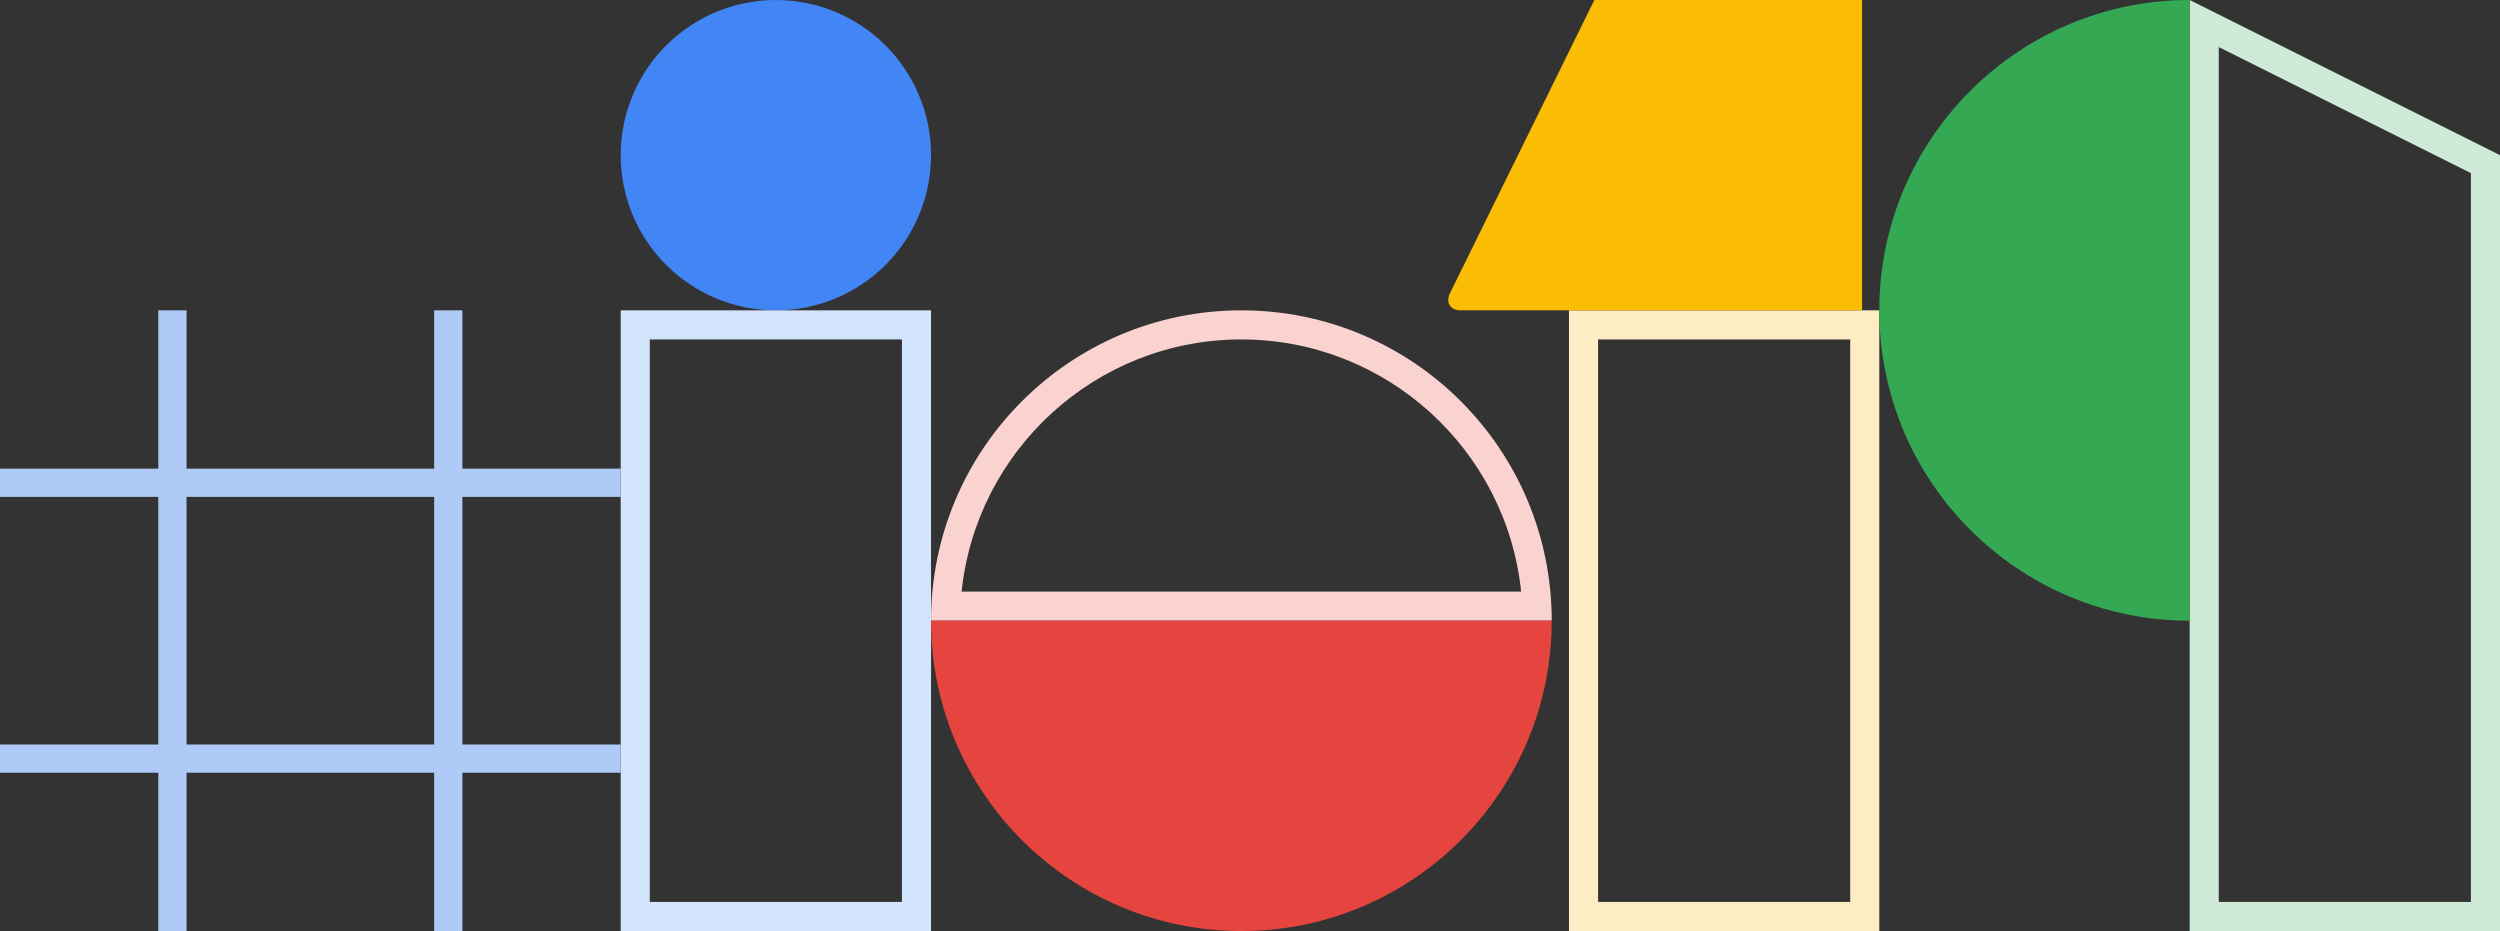 <svg
    xmlns="http://www.w3.org/2000/svg"
    viewBox="0 0 145 54"
    id="vector">
    <rect x="0" y="0" width="145" height="54" fill="#333333" stroke="none"/>
    <path
        id="path_7"
        d="M 54 9 C 54 11.386 53.051 13.677 51.364 15.364 C 49.677 17.051 47.386 18 45 18 C 42.614 18 40.323 17.051 38.636 15.364 C 36.949 13.677 36 11.386 36 9 C 36 6.614 36.949 4.323 38.636 2.636 C 40.323 0.949 42.614 0 45 0 C 47.386 0 49.677 0.949 51.364 2.636 C 53.051 4.323 54 6.614 54 9"
        fill="#4285f4"
        fill-rule="evenodd"/>
    <path
        id="path_8"
        d="M 36 54 L 54 54 L 54 18 L 36 18 L 36 54 Z M 37.688 52.312 L 52.312 52.312 L 52.312 19.688 L 37.688 19.688 L 37.688 52.312 Z"
        fill="#d2e3fc"
        fill-rule="evenodd"/>
    <path
        id="path_9"
        d="M 91 54 L 109 54 L 109 18 L 91 18 L 91 54 Z M 92.688 52.312 L 107.312 52.312 L 107.312 19.688 L 92.689 19.688 L 92.689 52.312 Z"
        fill="#fdedc5"
        fill-rule="evenodd"/>
    <path
        id="path_10"
        d="M 36 28 L 0 28 M 36 44 L 0 44 M 10 18 L 10 54 M 26 18 L 26 54"
        fill="#00000000"
        stroke="#aecbf7"
        stroke-width="1.637"
        fill-rule="evenodd"/>
    <path
        id="path_11"
        d="M 127 0 L 127 54 L 145 54 L 145 9 L 127 0 Z M 128.688 2.73 L 143.313 10.043 L 143.313 52.313 L 128.688 52.313 L 128.688 2.73 Z"
        fill="#ceead6"
        fill-rule="evenodd"/>
    <path
        id="path_12"
        d="M 72 18 C 62.059 18 54 26.059 54 36 L 90 36 C 90 26.059 81.941 18 72 18 M 72 19.688 C 80.425 19.688 87.379 26.108 88.226 34.313 L 55.774 34.313 C 56.622 26.108 63.575 19.687 72 19.687"
        fill="#fad2cf"
        fill-rule="evenodd"/>
    <path
        id="path_13"
        d="M 72 54 C 81.941 54 90 45.941 90 36 L 54 36 C 54 45.941 62.059 54 72 54"
        fill="#e5443f"
        fill-rule="evenodd"/>
    <path
        id="path_14"
        d="M 109 18 C 109 27.941 117.059 36 127 36 L 127 0 C 117.059 0 109 8.059 109 18"
        fill="#34a853"
        fill-rule="evenodd"/>
    <path
        id="path_15"
        d="M 106.892 0 L 92.473 0 L 91.977 1.006 L 90.222 4.572 L 88.409 8.253 L 84.105 16.993 C 83.833 17.547 84.108 18 84.718 18 L 108 18 L 108 0 L 106.892 0 Z"
        fill="#fbbc04"
        fill-rule="evenodd"/>
</svg>
